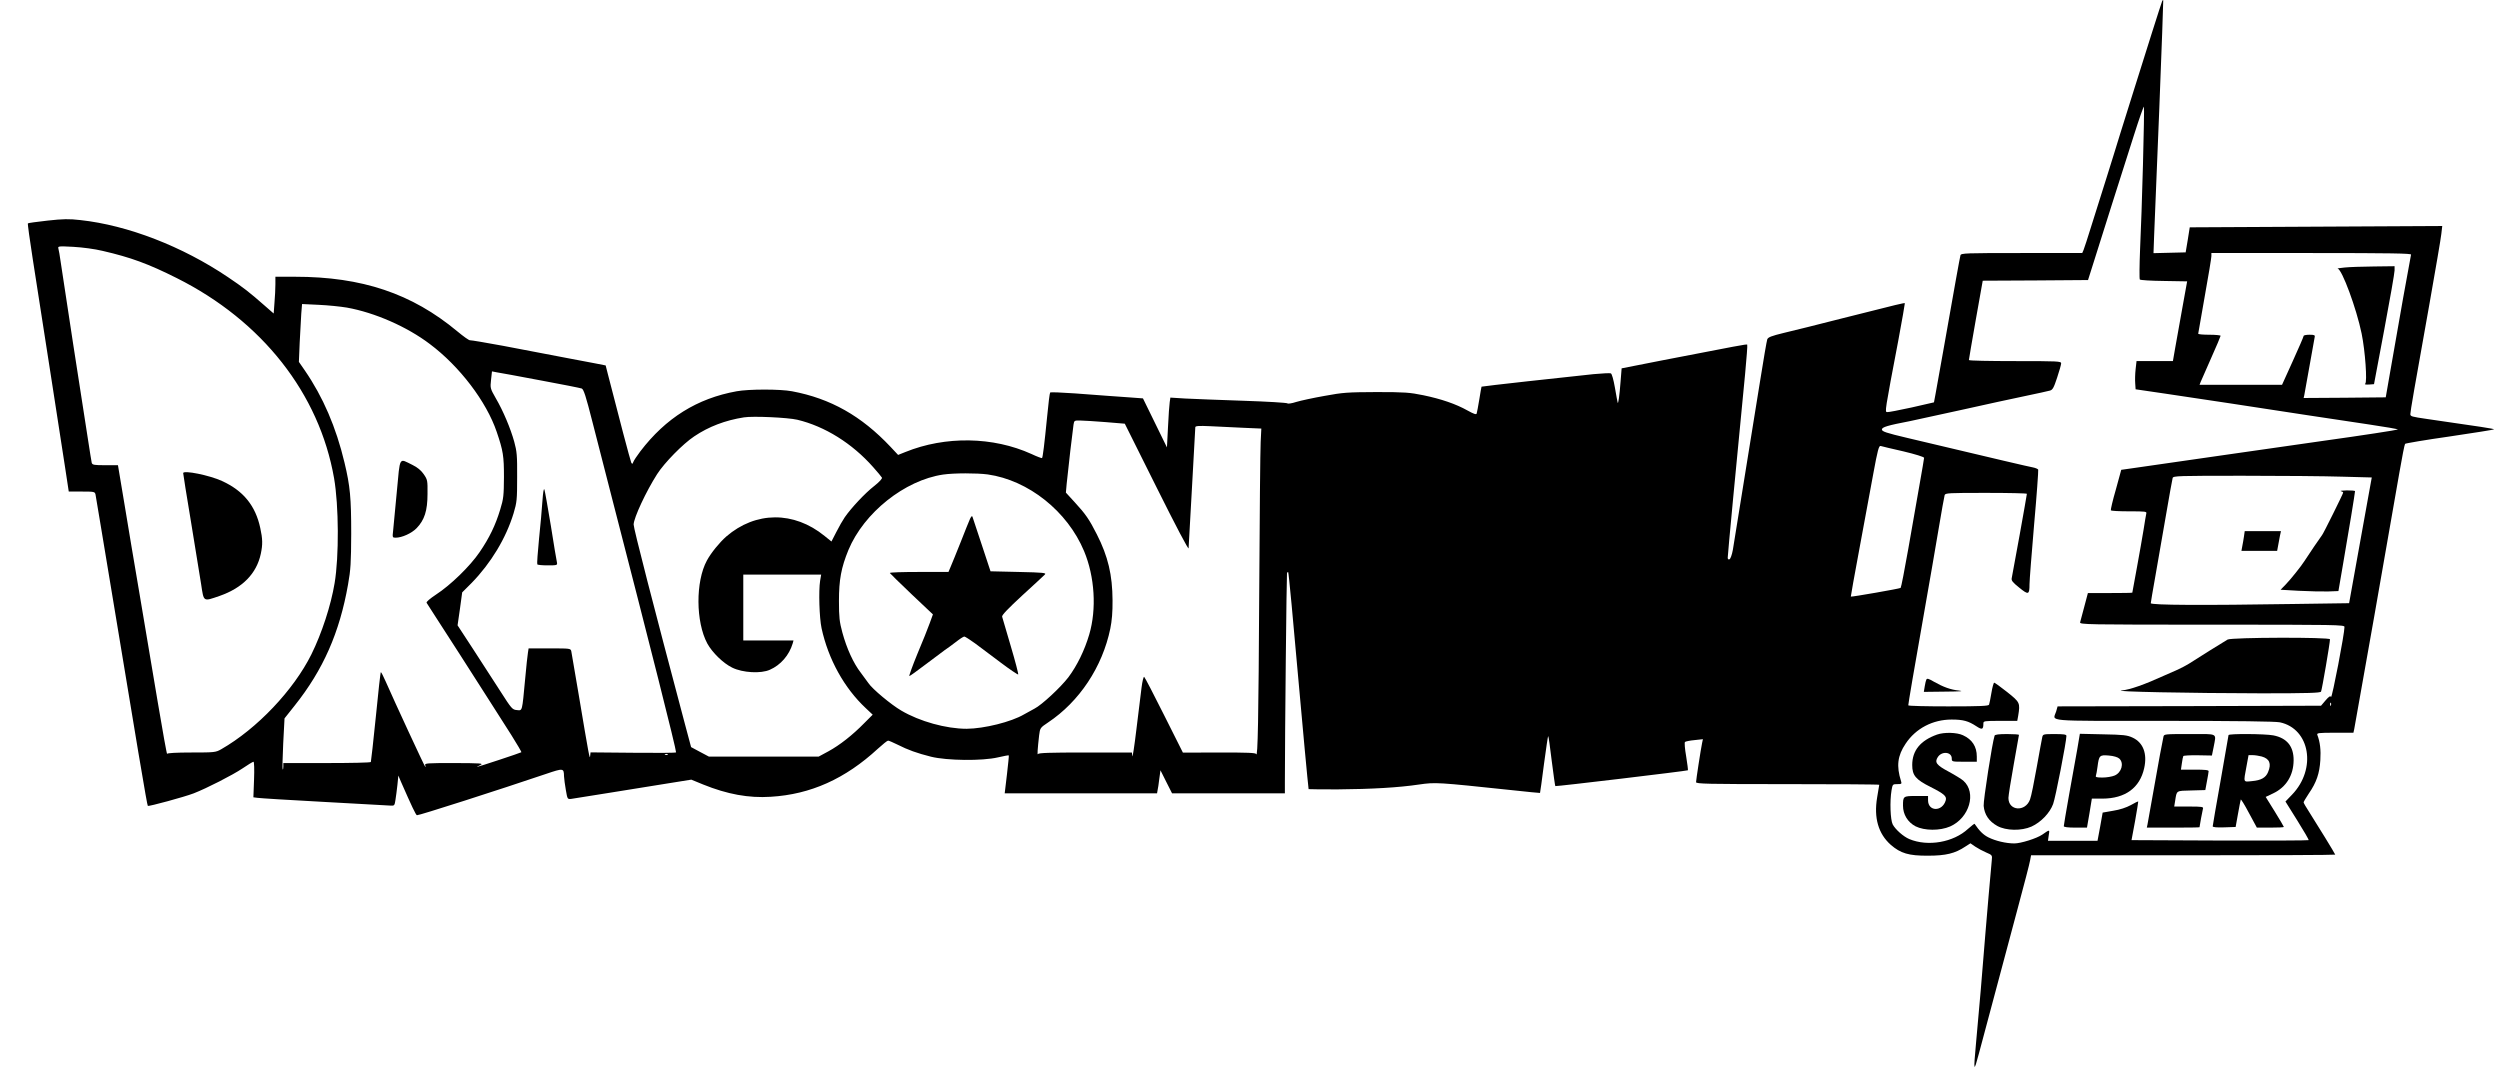<?xml version="1.0" standalone="no"?>
<!DOCTYPE svg PUBLIC "-//W3C//DTD SVG 20010904//EN"
 "http://www.w3.org/TR/2001/REC-SVG-20010904/DTD/svg10.dtd">
<svg version="1.0" xmlns="http://www.w3.org/2000/svg"
 width="1897pt" height="812pt" viewBox="0 0 1897 812"
 preserveAspectRatio="xMidYMid meet">

<g transform="translate(0,812) scale(0.1,-0.1)"
fill="#000000" stroke="none">
<path d="M16407 8113 c-2 -4 -37 -111 -77 -238 -39 -126 -101 -322 -137 -435
-35 -113 -83 -263 -105 -335 -21 -71 -69 -222 -104 -335 -36 -113 -87 -277
-115 -365 -27 -88 -54 -170 -59 -182 l-10 -23 -459 0 c-429 0 -460 -1 -465
-17 -5 -18 -44 -234 -131 -728 -25 -143 -51 -289 -58 -324 l-12 -64 -170 -39
c-93 -20 -177 -37 -186 -35 -17 2 -18 1 86 547 28 151 50 277 49 279 -4 4 -34
-3 -469 -113 -181 -46 -383 -97 -449 -112 -95 -23 -120 -33 -126 -49 -4 -11
-29 -155 -55 -320 -57 -358 -190 -1182 -206 -1277 -7 -38 -18 -69 -26 -72 -8
-3 -13 1 -13 12 0 24 67 729 132 1395 11 119 19 219 16 222 -4 5 -70 -8 -638
-118 l-315 -62 -8 -100 c-8 -108 -18 -176 -22 -160 -2 6 -11 57 -21 114 -11
62 -23 105 -31 108 -7 3 -66 0 -131 -6 -205 -21 -847 -92 -850 -95 -1 -2 -9
-45 -17 -97 -9 -52 -17 -100 -20 -107 -3 -10 -22 -3 -69 23 -89 50 -201 88
-336 116 -103 21 -140 24 -355 24 -218 -1 -254 -3 -394 -29 -85 -15 -182 -36
-215 -46 -33 -11 -63 -15 -66 -11 -3 5 -153 14 -335 20 -181 6 -380 14 -442
17 l-112 7 -5 -34 c-3 -19 -9 -104 -13 -189 l-8 -155 -91 186 -91 186 -94 7
c-52 4 -128 9 -169 12 -41 3 -156 11 -255 19 -99 7 -183 10 -186 7 -4 -4 -14
-86 -23 -182 -21 -211 -33 -311 -39 -316 -2 -2 -38 11 -80 31 -291 132 -653
138 -957 15 l-55 -22 -58 62 c-221 234 -454 366 -747 421 -88 17 -328 17 -420
0 -300 -54 -538 -203 -731 -456 -25 -33 -49 -69 -53 -80 -6 -17 -9 -18 -16 -5
-6 12 -100 367 -177 670 -9 36 -17 66 -17 67 -1 1 -123 24 -271 52 -149 28
-377 72 -508 97 -130 24 -243 43 -250 42 -7 -2 -50 29 -97 68 -345 287 -723
414 -1231 414 l-149 0 0 -57 c0 -32 -3 -95 -7 -140 l-6 -82 -71 62 c-111 98
-163 138 -276 214 -347 234 -761 394 -1120 433 -87 10 -130 9 -249 -4 -80 -9
-147 -18 -149 -21 -3 -2 14 -125 37 -272 81 -517 219 -1410 246 -1585 l27
-178 99 0 c94 0 99 -1 104 -22 2 -13 22 -131 44 -263 285 -1725 347 -2094 353
-2100 6 -6 278 68 348 95 100 39 294 138 370 189 41 28 79 51 84 51 5 0 7 -59
4 -135 l-5 -135 31 -4 c17 -3 245 -17 506 -31 261 -14 488 -27 505 -28 27 -2
30 1 36 43 4 25 11 77 15 115 l7 70 19 -45 c83 -189 113 -253 122 -256 10 -4
627 194 981 314 130 44 134 44 135 -18 1 -19 7 -66 14 -105 12 -69 12 -70 41
-67 17 2 149 23 295 47 146 23 344 55 441 71 l175 28 90 -37 c183 -74 346
-104 513 -93 302 18 565 136 813 365 36 33 71 61 77 61 7 0 38 -14 71 -30 81
-41 148 -65 255 -92 122 -30 389 -33 508 -5 43 10 80 17 82 15 2 -1 -5 -67
-14 -145 l-17 -143 578 0 578 0 4 23 c3 12 9 51 13 87 l9 65 44 -88 44 -87
428 0 428 0 0 83 c0 363 13 1575 16 1586 2 8 6 12 9 10 4 -4 37 -354 85 -899
16 -186 67 -735 70 -748 0 -1 98 -2 218 -2 260 2 466 14 620 37 125 18 138 17
697 -42 121 -13 220 -23 221 -22 1 1 15 100 30 219 16 119 30 215 32 213 3 -2
15 -88 27 -190 13 -102 25 -188 27 -190 4 -4 1000 115 1006 120 2 2 -4 49 -13
105 -10 57 -14 105 -9 110 5 4 38 11 72 14 l64 7 -6 -28 c-10 -47 -46 -282
-46 -298 0 -13 81 -15 695 -15 382 0 695 -2 695 -5 0 -3 -7 -46 -16 -96 -26
-155 9 -276 104 -360 74 -64 136 -83 282 -82 136 0 205 17 283 69 l39 25 36
-25 c21 -14 58 -34 84 -45 45 -19 46 -21 42 -58 -2 -21 -13 -141 -24 -268 -20
-236 -25 -288 -60 -720 -12 -137 -28 -319 -36 -404 -20 -215 -17 -224 22 -76
69 258 207 777 294 1100 49 182 92 347 95 368 l7 37 1154 0 c635 0 1154 2
1154 5 0 5 -141 235 -198 324 -23 35 -42 68 -42 73 0 4 18 34 39 66 59 85 82
154 88 254 5 77 -2 138 -23 192 -5 14 9 16 134 16 l140 0 6 27 c13 65 277
1562 343 1948 20 116 39 213 43 217 3 4 155 30 338 56 183 27 334 51 337 54 4
4 -99 20 -510 79 -116 17 -125 19 -125 37 0 20 30 195 146 842 45 256 86 492
89 525 l7 60 -958 -5 -958 -5 -15 -95 -16 -95 -122 -3 -122 -3 5 138 c3 76 21
507 39 958 18 451 31 821 30 823 -2 2 -5 0 -8 -5z m-146 -1237 c-6 -231 -16
-522 -22 -645 -5 -123 -6 -228 -2 -232 5 -5 87 -10 184 -11 l175 -3 -37 -205
c-20 -113 -44 -249 -54 -302 l-17 -98 -138 0 -138 0 -7 -62 c-4 -35 -5 -83 -3
-107 l3 -45 225 -33 c256 -38 708 -106 1075 -163 138 -21 350 -53 472 -71 122
-18 220 -35 218 -38 -5 -4 -270 -45 -565 -86 -102 -15 -450 -64 -775 -111
-324 -47 -628 -90 -674 -97 l-85 -12 -41 -150 c-24 -82 -40 -153 -38 -157 2
-5 65 -8 139 -8 124 0 135 -1 130 -17 -2 -10 -12 -64 -20 -119 -9 -56 -32
-186 -51 -290 -19 -103 -35 -189 -35 -191 0 -2 -76 -3 -168 -3 l-169 0 -27
-102 c-15 -57 -29 -111 -32 -120 -5 -17 47 -18 1000 -18 951 0 1006 -1 1006
-17 1 -47 -94 -542 -102 -531 -6 10 -17 2 -42 -27 l-34 -40 -999 -3 -1000 -2
-11 -39 c-24 -78 -109 -71 818 -71 559 0 846 -4 880 -11 229 -49 280 -354 92
-549 l-50 -52 90 -144 c50 -80 89 -147 86 -149 -3 -3 -306 -4 -674 -3 l-670 3
27 145 c14 80 25 146 24 148 -2 2 -27 -10 -56 -27 -35 -19 -83 -35 -134 -43
l-80 -14 -19 -107 -20 -107 -188 0 -188 0 6 42 c8 45 8 45 -49 5 -42 -29 -163
-67 -212 -67 -63 0 -143 19 -197 46 -38 19 -68 48 -105 103 -1 2 -23 -15 -49
-38 -111 -103 -305 -137 -446 -78 -45 19 -105 72 -126 111 -18 35 -23 176 -9
259 8 46 9 47 44 47 32 0 35 2 28 23 -36 114 -27 192 35 284 77 116 206 183
349 183 88 0 127 -11 188 -51 44 -29 53 -25 53 22 0 18 8 19 129 19 l128 0 7
38 c16 99 14 103 -84 181 -49 39 -94 71 -98 71 -4 0 -14 -34 -21 -77 -7 -42
-15 -82 -18 -90 -4 -10 -64 -13 -309 -13 -167 0 -304 3 -304 8 0 11 44 273
121 707 38 215 87 498 109 630 22 132 43 248 46 258 5 16 29 17 315 17 170 0
309 -3 309 -7 0 -10 -108 -610 -115 -640 -4 -18 7 -32 57 -72 70 -57 78 -55
78 26 0 28 16 233 35 454 20 222 33 409 31 415 -2 6 -22 14 -43 18 -33 6 -243
55 -950 223 -161 38 -193 49 -193 64 0 18 43 31 215 64 39 8 214 46 390 85
176 39 393 87 482 105 90 19 174 37 187 41 21 5 30 21 55 97 17 51 31 100 31
110 0 16 -24 17 -350 17 -192 0 -350 3 -350 8 0 4 23 141 52 304 l53 298 400
2 399 3 38 120 c54 173 225 712 310 978 40 126 74 223 76 217 3 -7 -1 -202 -7
-434z m-15481 -660 c212 -49 346 -98 561 -206 649 -325 1082 -877 1194 -1519
36 -208 38 -593 4 -796 -28 -169 -97 -380 -176 -540 -135 -272 -413 -565 -684
-720 -42 -24 -50 -25 -226 -25 -115 0 -183 -4 -185 -10 -2 -6 -34 171 -71 392
-37 222 -98 585 -136 808 -38 223 -91 537 -117 697 l-49 293 -97 0 c-83 0 -97
2 -102 18 -2 9 -16 94 -30 187 -15 94 -64 415 -111 715 -46 300 -89 581 -95
625 -6 44 -14 89 -17 99 -5 18 0 19 113 13 70 -4 162 -16 224 -31z m17515 -28
c-4 -14 -105 -577 -158 -888 l-34 -195 -311 -3 -312 -2 5 22 c2 13 20 113 40
223 19 110 37 208 39 218 3 14 -3 17 -40 17 -24 0 -44 -4 -44 -9 0 -5 -37 -91
-82 -190 l-82 -181 -313 0 -313 0 9 23 c5 12 41 94 80 182 39 87 71 163 71
167 0 4 -38 8 -85 8 -47 0 -85 3 -85 8 0 4 23 133 50 286 28 154 50 290 50
303 l0 23 760 0 c603 0 759 -3 755 -12z m-15663 -402 c212 -38 456 -145 629
-276 227 -170 430 -437 508 -667 49 -144 55 -183 55 -343 -1 -139 -3 -164 -28
-245 -36 -120 -83 -217 -157 -325 -73 -107 -220 -250 -331 -322 -45 -30 -75
-55 -71 -62 4 -6 34 -54 68 -106 71 -109 292 -453 414 -645 45 -71 118 -186
162 -254 43 -69 77 -126 75 -129 -6 -5 -329 -112 -336 -111 -3 0 9 7 25 14 27
13 4 14 -197 15 -212 0 -227 -1 -221 -17 3 -10 3 -15 0 -12 -7 6 -236 501
-300 647 -17 39 -34 72 -37 72 -3 0 -20 -152 -38 -337 -19 -186 -36 -341 -38
-345 -3 -5 -153 -8 -335 -8 l-329 0 0 -27 c0 -14 -2 -24 -5 -21 -3 3 -1 91 4
196 l10 191 77 97 c216 271 341 554 405 919 20 112 23 165 24 385 0 272 -8
361 -51 540 -64 269 -163 498 -301 699 l-45 65 6 145 c4 80 9 179 12 220 l6
74 126 -6 c70 -3 166 -13 214 -21z m1468 -552 c162 -30 303 -58 314 -62 15 -6
32 -59 81 -252 34 -135 100 -389 145 -565 292 -1130 490 -1915 490 -1944 0 -4
-146 -5 -324 -3 l-325 3 -3 -28 c-3 -30 -9 2 -87 467 -29 168 -54 315 -56 328
-5 22 -8 22 -165 22 l-159 0 -5 -32 c-3 -18 -13 -107 -21 -198 -24 -255 -20
-242 -63 -238 -34 3 -40 9 -126 144 -50 77 -143 221 -207 320 l-117 179 18
125 17 125 72 72 c146 150 260 338 318 528 25 84 27 103 27 275 1 163 -2 195
-22 268 -28 101 -83 233 -141 332 -41 72 -42 75 -35 138 l7 64 36 -7 c20 -3
169 -30 331 -61z m1950 -299 c209 -50 416 -179 576 -360 32 -36 62 -72 66 -79
4 -7 -18 -32 -60 -65 -68 -53 -172 -164 -222 -236 -15 -22 -44 -72 -64 -112
l-37 -72 -52 42 c-233 190 -523 188 -746 -4 -51 -45 -115 -123 -147 -182 -87
-160 -85 -466 3 -630 38 -69 121 -150 189 -183 79 -39 218 -47 286 -16 82 36
146 110 173 200 l6 22 -190 0 -191 0 0 250 0 250 296 0 295 0 -8 -47 c-12 -76
-6 -281 11 -360 51 -235 172 -454 336 -607 l52 -49 -64 -64 c-89 -91 -186
-167 -272 -214 l-74 -40 -416 0 -417 0 -68 36 -67 36 -46 172 c-242 910 -391
1490 -390 1517 1 51 95 252 178 382 55 86 196 230 282 287 110 74 236 122 377
144 69 11 331 -1 405 -18z m2340 -18 l145 -12 242 -485 c147 -295 242 -475
242 -460 1 14 12 223 26 465 14 242 25 446 25 453 0 10 25 12 113 8 61 -3 174
-8 250 -12 l138 -6 -5 -102 c-3 -55 -8 -571 -11 -1146 -5 -952 -11 -1258 -23
-1222 -3 10 -64 12 -280 12 l-276 -1 -143 285 c-78 156 -146 287 -151 290 -5
3 -14 -34 -20 -82 -6 -48 -24 -190 -39 -317 -15 -126 -29 -218 -31 -202 l-3
27 -354 0 c-273 0 -355 -3 -359 -12 -6 -13 -3 38 9 143 7 55 8 57 68 97 237
158 412 421 472 712 12 58 18 127 17 215 -1 192 -34 333 -119 500 -57 113 -86
155 -169 245 l-66 72 6 67 c10 103 46 412 52 449 5 31 6 32 52 31 26 0 112 -6
192 -12z m6053 -222 c88 -21 157 -42 157 -49 0 -6 -16 -99 -35 -206 -19 -107
-57 -325 -85 -485 -28 -159 -54 -293 -58 -296 -7 -6 -374 -70 -378 -66 -1 1
28 164 65 362 37 198 85 456 106 573 32 175 42 211 55 208 8 -3 86 -21 173
-41z m-6948 -175 c309 -44 605 -280 731 -582 81 -194 96 -440 39 -633 -35
-119 -92 -236 -158 -324 -60 -78 -202 -210 -257 -238 -19 -10 -55 -30 -80 -44
-97 -57 -302 -108 -435 -109 -156 0 -357 56 -496 138 -76 44 -220 164 -249
208 -8 12 -35 47 -58 79 -56 72 -107 184 -140 305 -22 82 -26 115 -26 240 0
161 17 253 72 387 118 283 427 529 718 572 83 12 256 12 339 1z m10277 -17
l225 -6 -22 -121 c-12 -67 -50 -281 -86 -477 l-64 -356 -419 -6 c-689 -11
-1086 -9 -1086 6 0 6 16 99 35 206 19 107 55 314 80 460 25 146 48 274 51 284
5 16 39 17 533 17 290 0 629 -3 753 -7z m-85 -1735 c-3 -8 -6 -5 -6 6 -1 11 2
17 5 13 3 -3 4 -12 1 -19z m-12620 -374 c-3 -3 -12 -4 -19 -1 -8 3 -5 6 6 6
11 1 17 -2 13 -5z"/>
<path d="M16903 3267 c-24 -14 -240 -148 -293 -183 -19 -12 -57 -32 -85 -45
-27 -12 -72 -32 -100 -44 -151 -69 -264 -109 -325 -114 -90 -9 520 -21 1060
-22 355 0 446 3 452 13 7 12 68 370 68 397 0 17 -747 15 -777 -2z"/>
<path d="M14617 2963 c-3 -5 -8 -27 -12 -50 l-7 -43 164 2 c114 1 145 3 103 8
-62 6 -120 27 -190 67 -43 25 -52 27 -58 16z"/>
<path d="M14698 2546 c-126 -45 -188 -121 -188 -231 0 -79 26 -110 140 -167
103 -52 124 -71 114 -102 -26 -87 -134 -85 -134 2 l0 32 -89 0 c-100 0 -101
-1 -101 -74 0 -66 36 -125 95 -156 68 -34 185 -35 263 -1 146 65 202 256 100
347 -12 11 -62 42 -110 68 -94 50 -110 71 -84 111 31 48 106 40 106 -10 0 -25
1 -25 95 -25 l95 0 0 39 c0 76 -35 130 -105 162 -47 22 -143 24 -197 5z"/>
<path d="M15135 2538 c-18 -54 -86 -492 -83 -533 6 -66 40 -117 103 -152 67
-37 183 -39 260 -5 72 33 139 103 164 171 18 47 101 475 101 517 0 11 -20 14
-89 14 -84 0 -89 -1 -94 -22 -3 -13 -22 -115 -42 -228 -20 -113 -42 -223 -51
-246 -35 -97 -164 -88 -164 11 0 17 18 131 40 253 22 121 40 223 40 226 0 3
-41 6 -90 6 -64 0 -92 -4 -95 -12z"/>
<path d="M15762 2433 c-12 -65 -39 -220 -62 -345 -22 -124 -40 -231 -40 -237
0 -7 31 -11 88 -11 l88 0 19 110 18 110 81 0 c173 1 283 82 316 231 25 111 -8
195 -88 232 -41 19 -69 22 -223 25 l-177 4 -20 -119z m319 -69 c38 -34 18
-107 -36 -129 -19 -8 -60 -15 -91 -15 -46 0 -55 3 -50 15 3 8 8 38 12 67 11
86 16 91 86 85 36 -3 67 -12 79 -23z"/>
<path d="M16416 2528 c-10 -44 -36 -186 -76 -413 -22 -126 -43 -240 -45 -252
l-5 -23 200 0 c110 0 200 1 200 3 0 9 22 124 26 140 5 15 -5 17 -106 17 l-112
0 7 43 c13 81 5 76 123 79 l106 3 12 65 c7 36 13 71 13 78 1 9 -26 12 -105 12
l-105 0 7 48 c3 26 9 51 11 55 3 4 53 7 111 6 l106 -2 13 64 c20 110 40 99
-182 99 -194 0 -195 0 -199 -22z"/>
<path d="M16910 2542 c0 -4 -27 -159 -60 -345 -33 -185 -60 -341 -60 -347 0
-7 30 -10 87 -8 l87 3 18 100 c10 55 19 103 21 108 1 5 30 -41 62 -102 l60
-111 103 0 c56 0 102 2 102 5 0 3 -31 55 -69 117 l-69 111 57 27 c99 47 154
137 155 250 1 107 -51 170 -154 190 -62 12 -340 14 -340 2z m251 -162 c61 -17
76 -55 49 -119 -17 -42 -53 -62 -121 -68 -69 -7 -66 -14 -43 110 l16 87 32 0
c17 0 47 -5 67 -10z"/>
<path d="M1390 4530 c0 -6 26 -172 59 -368 32 -196 67 -410 77 -474 21 -138
14 -133 140 -90 175 61 281 170 313 320 15 70 14 113 -4 195 -36 169 -128 283
-290 357 -95 44 -295 84 -295 60z"/>
<path d="M17790 6090 c-36 -4 -59 -7 -52 -8 33 -5 143 -303 182 -493 27 -131
44 -370 27 -381 -7 -5 4 -7 28 -6 l39 3 78 415 c43 228 78 430 78 448 l0 32
-157 -2 c-87 -1 -187 -4 -223 -8z"/>
<path d="M3011 4388 c-12 -134 -25 -267 -28 -295 -6 -51 -5 -53 19 -53 48 0
121 33 159 72 60 62 83 133 83 260 1 102 0 108 -29 150 -20 29 -48 52 -85 70
-105 51 -93 72 -119 -204z"/>
<path d="M4116 4319 c-4 -58 -15 -189 -26 -290 -10 -101 -16 -187 -13 -191 2
-5 38 -8 79 -8 72 0 74 1 70 23 -3 12 -24 137 -46 277 -23 140 -45 264 -49
275 -5 13 -10 -17 -15 -86z"/>
<path d="M7361 4184 c-7 -16 -40 -96 -72 -179 -33 -82 -67 -167 -76 -187 l-16
-38 -224 0 c-124 0 -223 -3 -221 -8 2 -4 76 -76 165 -161 l162 -153 -24 -66
c-13 -37 -55 -142 -94 -234 -38 -93 -65 -168 -61 -168 5 0 61 41 127 91 65 49
129 97 143 107 14 9 50 35 81 59 30 24 60 43 66 43 6 0 43 -24 82 -52 38 -29
127 -95 196 -147 69 -52 128 -91 131 -89 3 3 -22 100 -56 214 -34 115 -63 216
-66 225 -3 11 46 62 152 160 87 79 164 151 172 159 14 13 -8 16 -198 20 l-214
5 -66 200 c-36 110 -68 206 -71 214 -3 9 -9 3 -18 -15z"/>
<path d="M17763 4393 c9 -2 17 -7 17 -11 0 -8 -152 -315 -160 -322 -5 -5 -114
-165 -135 -199 -24 -38 -105 -139 -141 -176 l-39 -40 140 -8 c77 -4 176 -6
220 -5 l79 3 36 210 c42 241 90 536 90 548 0 4 -28 6 -62 6 -35 -1 -55 -3 -45
-6z"/>
<path d="M17027 4048 c-4 -24 -9 -58 -13 -75 l-6 -33 135 0 136 0 7 38 c3 20
10 54 14 75 l8 37 -138 0 -137 0 -6 -42z"/>
</g>
</svg>
